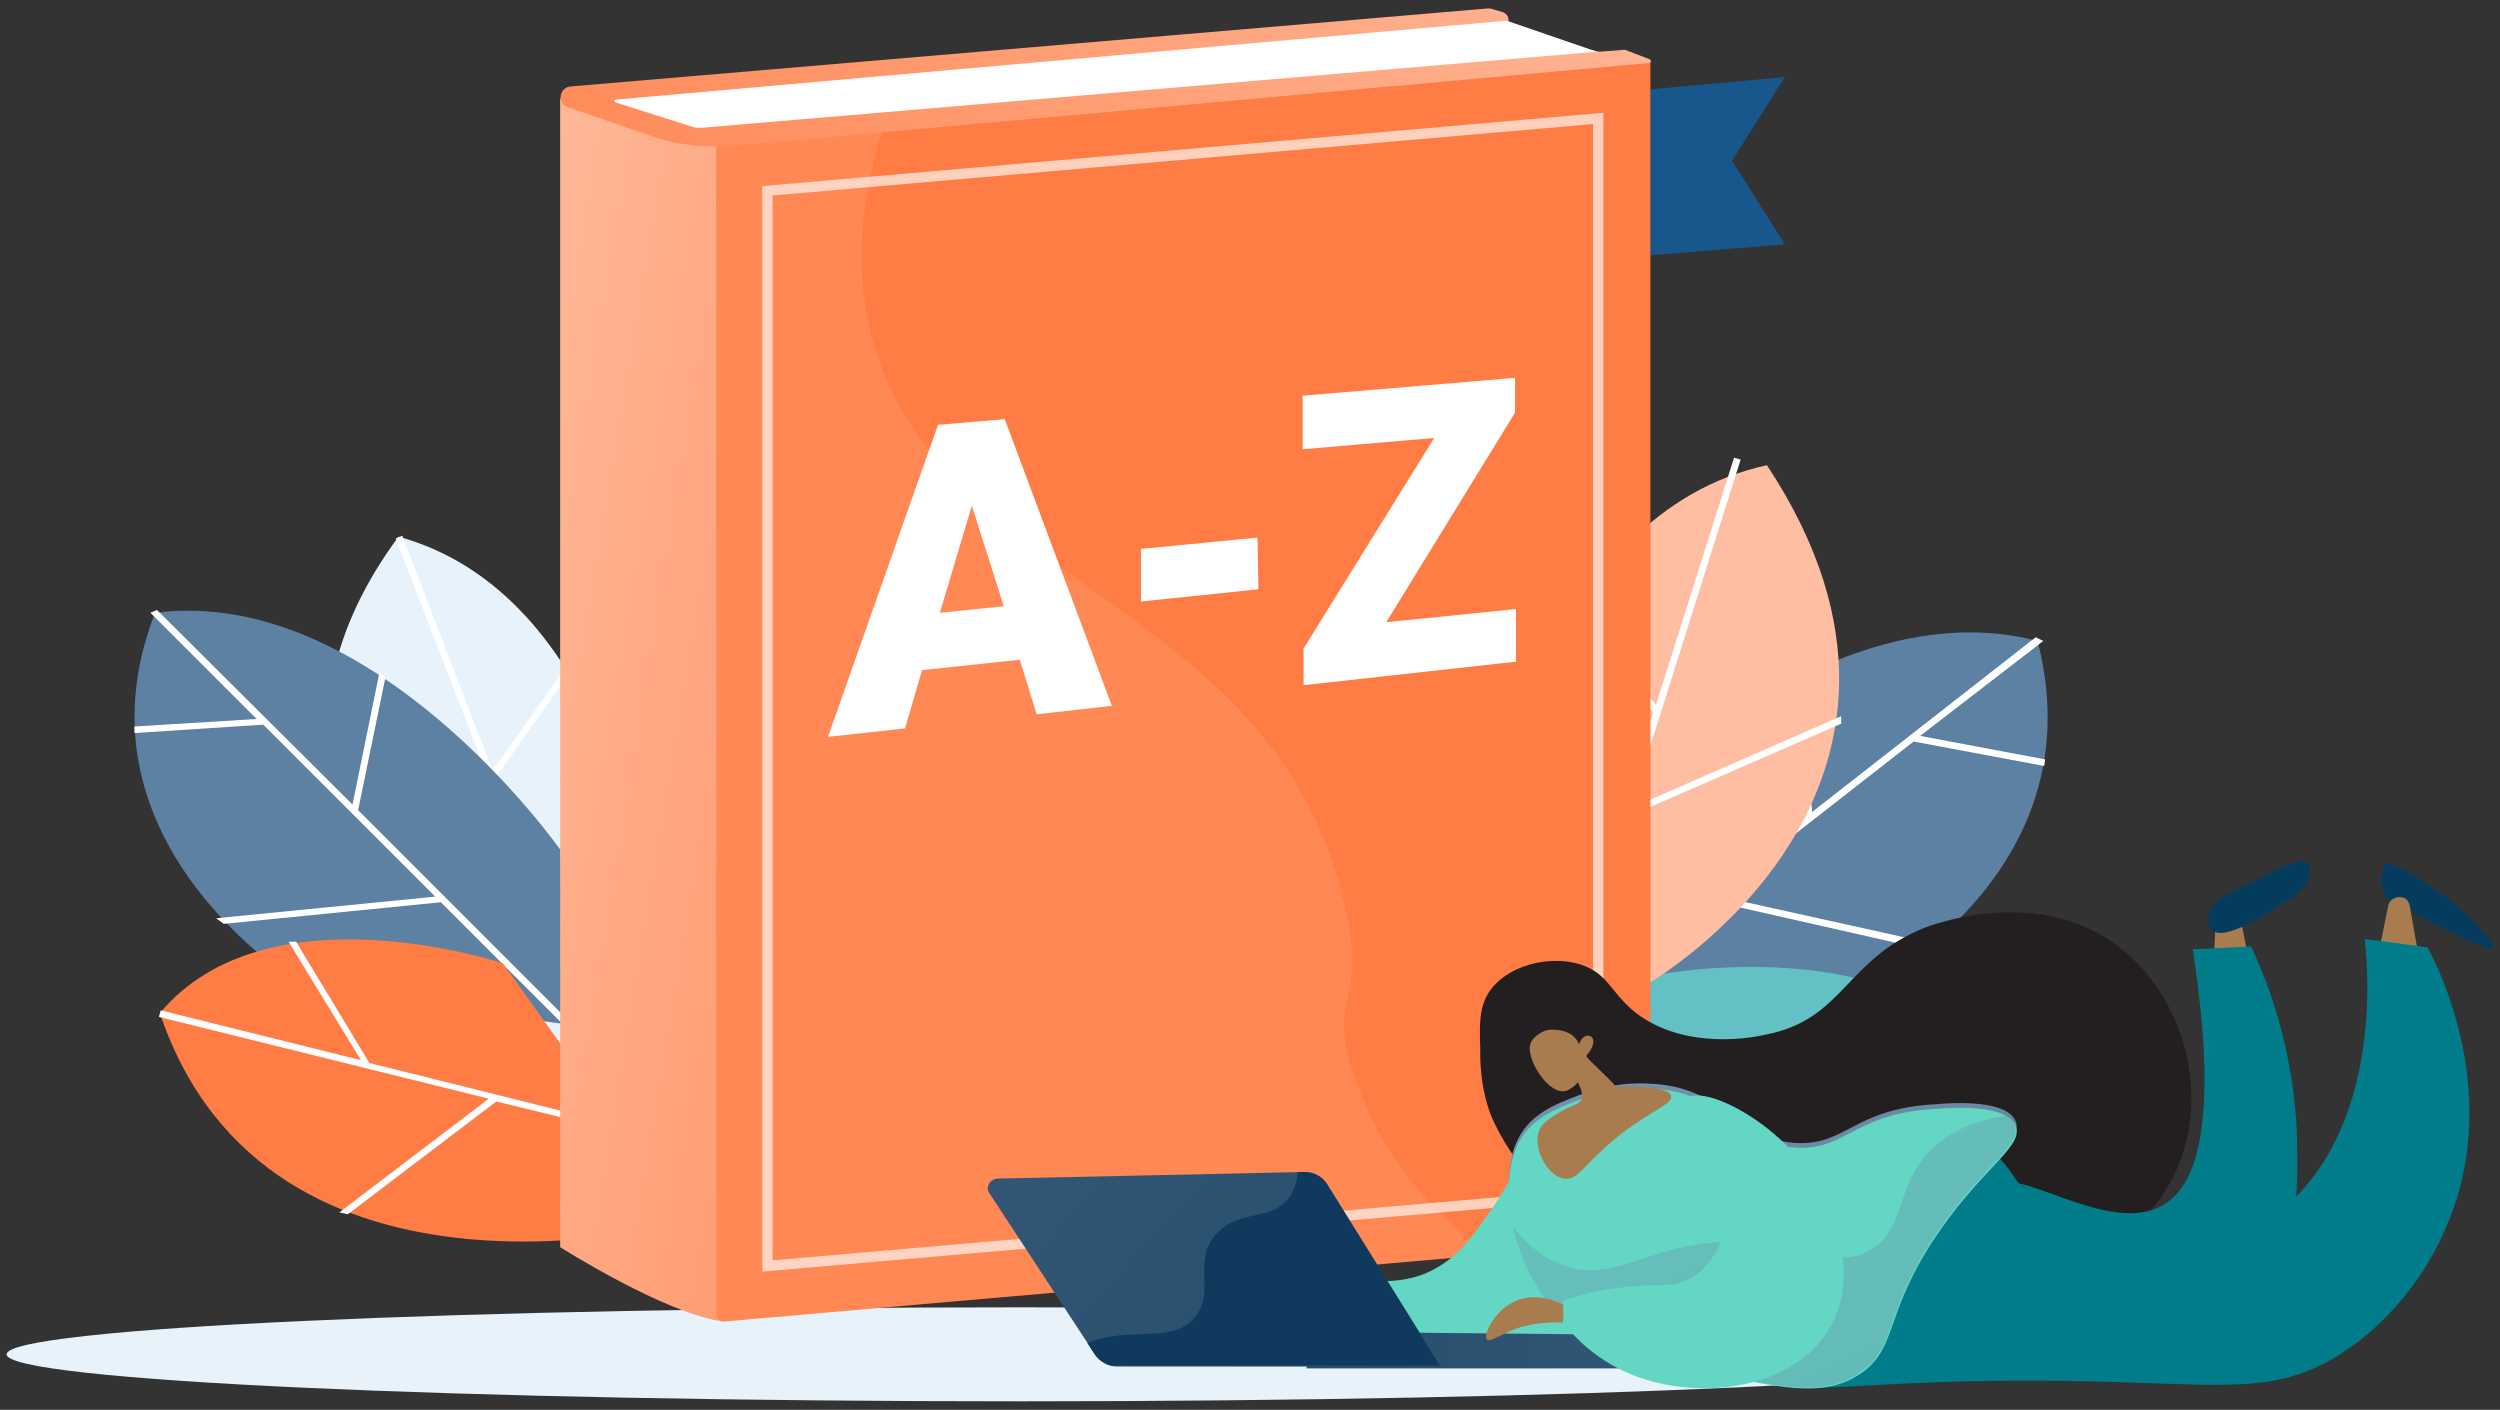<svg width="266" height="150" viewBox="0 0 266 150" fill="none" xmlns="http://www.w3.org/2000/svg">
<rect x="0" y="0" width="266" height="150" fill="#333333" stroke="none"/>
<path d="M216.503 144.1C216.503 141.3 168.203 139.1 108.603 139.1C49.003 139.1 0.703 141.3 0.703 144.1C0.703 146.9 49.003 149.1 108.603 149.1C168.203 149.1 216.503 146.8 216.503 144.1Z" fill="#E7F2FB"/>
<path d="M68.603 94.9C68.603 94.9 64.903 63.3 42.403 57.1C18.503 89.4 58.503 114.7 58.503 114.7L68.603 94.9Z" fill="#E7F2FB"/>
<path d="M33.406 85.1V84.4L55.706 92.5L42.106 57.3L42.806 57L52.406 82L60.406 70.7L60.606 71.6L52.706 82.8L60.506 103L60.006 103.8L56.006 93.3L33.406 85.1Z" fill="white"/>
<path d="M59.607 90.4C59.607 90.4 39.807 62.2 16.507 65.2C6.707 90.2 32.907 105.4 32.907 105.4L60.407 109L59.607 90.4Z" fill="#5C81A2"/>
<path d="M23.005 97.7L46.305 95.4L28.005 77.1L14.305 78V77.3L27.305 76.5L16.005 65.2L16.705 64.9L37.505 85.6L40.405 71.4L41.005 72.1L38.105 86.2L61.205 109.3L60.705 109.8L46.905 96L23.805 98.3L23.005 97.7Z" fill="white"/>
<path d="M53.508 102.5C53.508 102.5 28.408 94.1 17.008 107.8C28.608 142.2 73.208 130 73.208 130L53.508 102.5Z" fill="#FF7C44"/>
<path d="M36.106 129L52.006 116.9L16.906 108.2L17.106 107.5L38.406 112.8L30.706 100.2H31.506L39.306 113.1L68.206 120.3L68.006 120.9L52.806 117.2L37.006 129.2L36.106 129Z" fill="white"/>
<path d="M172.198 86.2C172.198 86.2 194.598 62.4 216.798 68.2C223.698 95 194.998 107.2 194.998 107.2L166.398 107.4L172.198 86.2Z" fill="#5C81A2"/>
<path d="M206.102 100.5L182.602 95.3L203.602 78.9L217.502 81.5L217.602 80.8L204.302 78.3L217.402 68.2L216.602 67.8L192.802 86.4L191.602 71.5L190.902 72.1L192.102 86.9L165.602 107.6L166.102 108.1L181.802 95.8L205.202 101.1L206.102 100.5Z" fill="white"/>
<path d="M175.803 103.8C175.803 103.8 202.603 98.4 212.403 113.8C196.203 147.6 152.703 128.8 152.703 128.8L175.803 103.8Z" fill="#63C0C4"/>
<path d="M190.302 133.2L175.602 118.8L212.502 114.2L212.402 113.5L190.002 116.3L199.502 104.3H198.602L189.002 116.4L158.602 120.1L158.702 120.8L174.702 118.9L189.302 133.2H190.302Z" fill="white"/>
<path d="M159 86.9C159 86.9 164.5 54.599 188 49.499C210.8 83.999 175.6 104.5 175.6 104.5L159 86.9Z" fill="#FFBEA2"/>
<path d="M195.902 77V76.2L173.502 86L185.202 48.9L184.502 48.7L176.202 75L167.202 63.9L167.102 64.8L175.902 75.8L169.202 97.2L169.702 97.9L173.202 86.9L195.902 77Z" fill="white"/>
<path d="M161.398 10.8L189.898 8.2L184.298 17.1L189.898 26L162.598 28.2L161.398 10.8Z" fill="#17578C"/>
<path d="M76.902 15.2L59.602 10.5V132.7C59.602 132.7 70.802 139.8 76.902 140.6V15.2Z" fill="url(#paint0_linear_3397_2044)"/>
<path d="M175.603 6.6L76.203 15.3V139.8C76.203 140.3 76.603 140.7 77.103 140.6L175.603 132V6.6Z" fill="#FF7C44"/>
<path opacity="0.64" d="M170.602 127.5L81.102 135.3V19.8L170.602 12V127.5ZM82.202 134.1L169.502 126.5V13.2L82.202 20.8V134.1Z" fill="white"/>
<g opacity="0.3">
<path opacity="0.3" d="M145.102 117.1C139.802 104.4 146.702 108.7 142.402 93.7C133.702 63.5 99.402 61.9 92.702 35.6C91.402 30.6 90.902 23.4 93.902 13.8L76.102 15.3V139.8C76.102 140.3 76.502 140.7 77.002 140.6L158.402 133.5C152.602 129.2 147.902 123.8 145.102 117.1Z" fill="white"/>
</g>
<path d="M108.502 70.2L98.102 71.3L96.302 77.5L88.102 78.4L99.802 45.2L106.902 44.6L118.302 75.1L110.302 76L108.502 70.2ZM100.002 65.2L106.802 64.5L103.402 53.8L100.002 65.2Z" fill="white"/>
<path d="M133.898 62.7L121.398 64V58.4L133.798 57.2L133.898 62.7Z" fill="white"/>
<path d="M147.502 66.2L161.302 64.8V70.4L138.702 72.9V69L152.602 46.6L138.602 47.8V42.1L161.202 40.2V43.9L147.502 66.2Z" fill="white"/>
<path d="M175.505 6.3C175.705 6.4 175.705 6.6 175.505 6.7L78.204 15.5C75.004 15.8 71.805 15.4 68.805 14.3L60.404 11.4C59.205 11 59.505 9.3 60.705 9.2L158.305 0.9C158.505 0.9 158.705 0.9 158.905 1L159.905 1.3C160.205 1.4 160.505 1.7 160.505 2.1V3.8L170.205 5.5L172.805 5.3H172.905L175.505 6.3Z" fill="url(#paint1_linear_3397_2044)"/>
<path d="M160.302 2.2L169.902 5.5L74.602 13.6C74.302 13.6 74.002 13.6 73.702 13.5L65.502 10.9C65.302 10.8 65.302 10.6 65.502 10.6L160.302 2.2Z" fill="white"/>
<path d="M254.598 96C253.798 95.6 253.398 94.8 253.398 93.9C253.398 93 253.498 91.9 253.898 91.8C254.598 91.6 258.798 94.3 260.498 95.6C262.198 96.9 265.298 99.9 265.298 100.9C265.298 101.7 257.598 97.6 254.598 96Z" fill="#053C5E"/>
<path d="M253.203 100.8L254.103 96.4C254.203 95.7 255.003 95.3 255.703 95.5C256.103 95.6 256.303 96 256.403 96.4L257.403 102.1L253.203 100.8Z" fill="#A87C4F"/>
<path d="M235.594 101.3L235.794 96.9L238.094 96.3L239.094 101.2L235.594 101.3Z" fill="#A87C4F"/>
<path d="M235.296 98.9C236.596 100.4 241.696 96.9 243.896 95.5C245.296 94.6 245.896 93.2 245.796 92.2C245.596 91.2 243.496 91.7 241.496 92.9C240.396 93.6 237.496 94.6 235.996 95.8C234.796 96.9 234.696 98.2 235.296 98.9Z" fill="#053C5E"/>
<path d="M159.003 119.5C157.303 116 157.503 111.7 157.503 111.7C157.403 108.9 157.403 107.2 158.403 105.6C160.303 102.7 164.803 101.6 168.103 102.6C171.303 103.6 171.403 105.9 174.503 108.1C179.703 111.7 186.503 110.4 187.803 110.1C196.203 108.5 196.303 102.1 204.803 98.7C205.403 98.5 216.103 94.3 224.703 100.2C232.003 105.2 235.303 115.8 231.703 124.2C227.703 133.6 215.903 137.9 208.503 136C205.603 135.3 202.403 133.3 197.503 134.1C194.503 134.5 193.003 135.7 191.303 136.4C181.403 140.4 164.603 131.2 159.003 119.5Z" fill="#231F20"/>
<path d="M162.796 122.4C161.396 122.8 161.496 124.8 158.396 129.1C156.796 131.4 155.496 133.2 153.496 134.5C147.496 138.6 140.896 133.9 137.396 137.9C136.496 139 135.496 140.9 136.096 142.4C137.296 145.1 143.096 144 162.796 142.4C170.796 141.8 172.796 141.7 173.796 140C177.196 134.8 166.896 121.2 162.796 122.4Z" fill="#63D6C4"/>
<path d="M139.7 141.7L171.3 142C171.7 142 172.1 142.2 172.4 142.6L173.3 144C173.8 144.7 173.3 145.6 172.5 145.6H139L139.7 141.7Z" fill="url(#paint2_linear_3397_2044)"/>
<path d="M106.2 125.4L138.8 124.7C139.8 124.7 140.7 125.2 141.2 126L153.3 145.4H118.8C117.9 145.4 117 144.9 116.5 144.1L105.3 127C104.8 126.4 105.3 125.4 106.2 125.4Z" fill="url(#paint3_linear_3397_2044)"/>
<path d="M141.203 126C140.703 125.2 139.803 124.7 138.803 124.7H138.103C138.003 125.8 137.703 126.7 137.103 127.5C135.203 130 131.803 128.6 129.403 131.3C126.803 134.2 129.403 137.5 127.103 140.2C124.603 143.1 120.403 141 115.703 142.9L116.403 144C116.903 144.8 117.803 145.3 118.703 145.3H153.203L141.203 126Z" fill="#0F3A5D"/>
<path d="M168.597 116.3C165.997 117.3 163.297 118.2 161.797 120.7C158.997 125.3 161.197 133.8 165.197 138.7C167.997 142.1 171.797 143.1 179.397 144.9C189.197 147.3 193.997 148.3 197.897 145.7C202.097 142.9 200.297 139.1 206.497 130.3C211.097 123.7 215.197 121.5 214.497 119.4C213.697 117 207.997 117.3 205.797 117.5C197.097 118 196.397 122 190.897 121.6C184.397 121.1 183.497 115.6 175.497 115.3C172.097 115.1 169.597 116 168.597 116.3Z" fill="url(#paint4_linear_3397_2044)"/>
<path d="M217.003 135.3C214.103 132.6 211.103 128 212.303 126.3C214.203 123.7 224.203 131.5 230.003 128.3C233.403 126.5 236.303 120.4 233.303 101C235.403 100.9 237.403 100.8 239.503 100.7C241.503 104.9 244.103 112 244.403 121C244.403 121.1 244.403 121.4 244.403 121.7C244.503 125.9 244.603 135.7 239.603 139.8C233.903 144.5 222.803 140.9 217.003 135.3Z" fill="#017C8B"/>
<path d="M207.401 122.9C208.601 122.3 209.601 122 210.701 122.2C213.501 122.7 214.301 125.9 216.901 128.7C220.201 132.2 224.601 133.1 225.901 133.4C233.601 135 240.201 130.6 241.301 129.8C241.401 129.7 241.501 129.7 241.601 129.6C254.301 120.6 251.701 100.8 251.601 99.9C253.801 100.2 256.001 100.5 258.301 100.8C259.301 102.7 266.701 116.9 259.901 131.4C259.001 133.4 255.701 140 248.501 144.4C241.001 148.8 235.701 147 217.101 146.9C195.201 146.8 190.201 149.2 188.301 145.9C184.501 139.4 202.301 125.5 207.401 122.9Z" fill="#017C8B"/>
<path d="M168.605 116.8C166.005 117.8 163.305 118.7 161.805 121.2C159.005 125.8 161.205 134.3 165.205 139.2C168.005 142.6 171.805 143.6 179.405 145.4C189.205 147.8 194.005 148.8 197.905 146.2C202.105 143.4 200.305 139.6 206.505 130.8C211.105 124.2 215.205 122 214.505 119.9C213.705 117.5 208.005 117.8 205.805 118C197.105 118.5 196.405 122.5 190.905 122.1C184.405 121.6 183.505 116.1 175.505 115.8C172.105 115.6 169.605 116.4 168.605 116.8Z" fill="#63D6C4"/>
<path opacity="0.3" d="M199 133C195.5 135.1 193.2 132.3 185.7 132.1C175.5 131.8 172 136.9 166 134.5C164.5 133.9 162.8 132.8 161 130.6C161.7 133.7 163.2 136.8 165.1 139.1C167.9 142.5 171.7 143.5 179.3 145.3C189.1 147.7 193.9 148.7 197.8 146.1C202 143.3 200.2 139.5 206.4 130.7C211 124.1 215.1 121.9 214.4 119.8C214.2 119.3 213.9 119 213.4 118.7C209.5 119.3 206.9 120.8 205.2 122.6C201.6 126.5 202.8 130.8 199 133Z" fill="url(#paint5_linear_3397_2044)"/>
<path d="M166.206 118.2C165.506 118.6 164.206 119.3 163.806 120.2C163.006 121.9 164.506 125.1 166.406 125.4C167.906 125.7 168.506 123.8 172.306 120.8C175.706 118.1 178.006 117.5 177.806 116.6C177.706 116.1 176.606 115.5 171.906 115.6C171.206 114.7 169.306 113.1 168.606 112.2C167.606 112.4 167.706 113.2 166.706 113.4C168.406 115.6 168.506 116.6 168.206 117.1C167.806 117.6 167.406 117.5 166.206 118.2Z" fill="#A87C4F"/>
<path d="M168.806 112.3C168.806 112.3 168.906 115 166.806 116C164.906 116.9 162.106 112.4 162.906 110.9C163.106 110.4 163.906 109.8 164.606 109.6C165.106 109.5 167.306 109.4 168.006 111.1C168.206 110.6 168.506 110.2 168.906 110.2C169.006 110.2 169.106 110.2 169.306 110.3C169.706 110.6 169.606 111.4 168.806 112.3Z" fill="#A87C4F"/>
<path d="M158.201 142.5C157.801 142 159.001 139.4 161.301 138.4C163.701 137.4 166.101 138.7 166.501 138.9L166.301 140.7C165.201 140.7 163.601 140.7 161.801 141.2C159.501 142 158.501 142.9 158.201 142.5Z" fill="#A87C4F"/>
<path d="M166.305 138.4C167.505 138 169.305 137.4 171.705 137.1C176.205 136.4 177.805 137.2 179.905 136C181.805 134.9 183.405 132.5 183.505 130C183.605 125.8 178.905 123.8 179.005 118.5C179.005 117.4 179.305 117.1 179.405 116.9C181.205 115.3 189.505 119.4 193.405 126.1C194.305 127.7 198.205 135 194.805 141.1C190.905 148.1 180.105 149.2 173.005 146C169.705 144.5 167.505 142.3 166.305 140.7C166.405 140 166.305 139.2 166.305 138.4Z" fill="#63D6C4"/>
<defs>
<linearGradient id="paint0_linear_3397_2044" x1="39.557" y1="70.844" x2="132.98" y2="86.238" gradientUnits="userSpaceOnUse">
<stop stop-color="#FFBEA2"/>
<stop offset="0.996" stop-color="#FF7C44"/>
</linearGradient>
<linearGradient id="paint1_linear_3397_2044" x1="161.248" y1="-38.376" x2="66.893" y2="62.442" gradientUnits="userSpaceOnUse">
<stop stop-color="#FFBEA2"/>
<stop offset="0.996" stop-color="#FF7C44"/>
</linearGradient>
<linearGradient id="paint2_linear_3397_2044" x1="173.531" y1="143.621" x2="139.017" y2="143.621" gradientUnits="userSpaceOnUse">
<stop stop-color="#315674"/>
<stop offset="0.996" stop-color="#274E6D"/>
</linearGradient>
<linearGradient id="paint3_linear_3397_2044" x1="116.046" y1="123.378" x2="139.55" y2="144.928" gradientUnits="userSpaceOnUse">
<stop stop-color="#315674"/>
<stop offset="0.996" stop-color="#274E6D"/>
</linearGradient>
<linearGradient id="paint4_linear_3397_2044" x1="179.1" y1="108.636" x2="203.161" y2="155.446" gradientUnits="userSpaceOnUse">
<stop stop-color="#7191AE"/>
<stop offset="0.996" stop-color="#5E7B92"/>
</linearGradient>
<linearGradient id="paint5_linear_3397_2044" x1="179.104" y1="109.125" x2="203.165" y2="155.935" gradientUnits="userSpaceOnUse">
<stop stop-color="#7191AE"/>
<stop offset="0.996" stop-color="#5E7B92"/>
</linearGradient>
</defs>
</svg>
